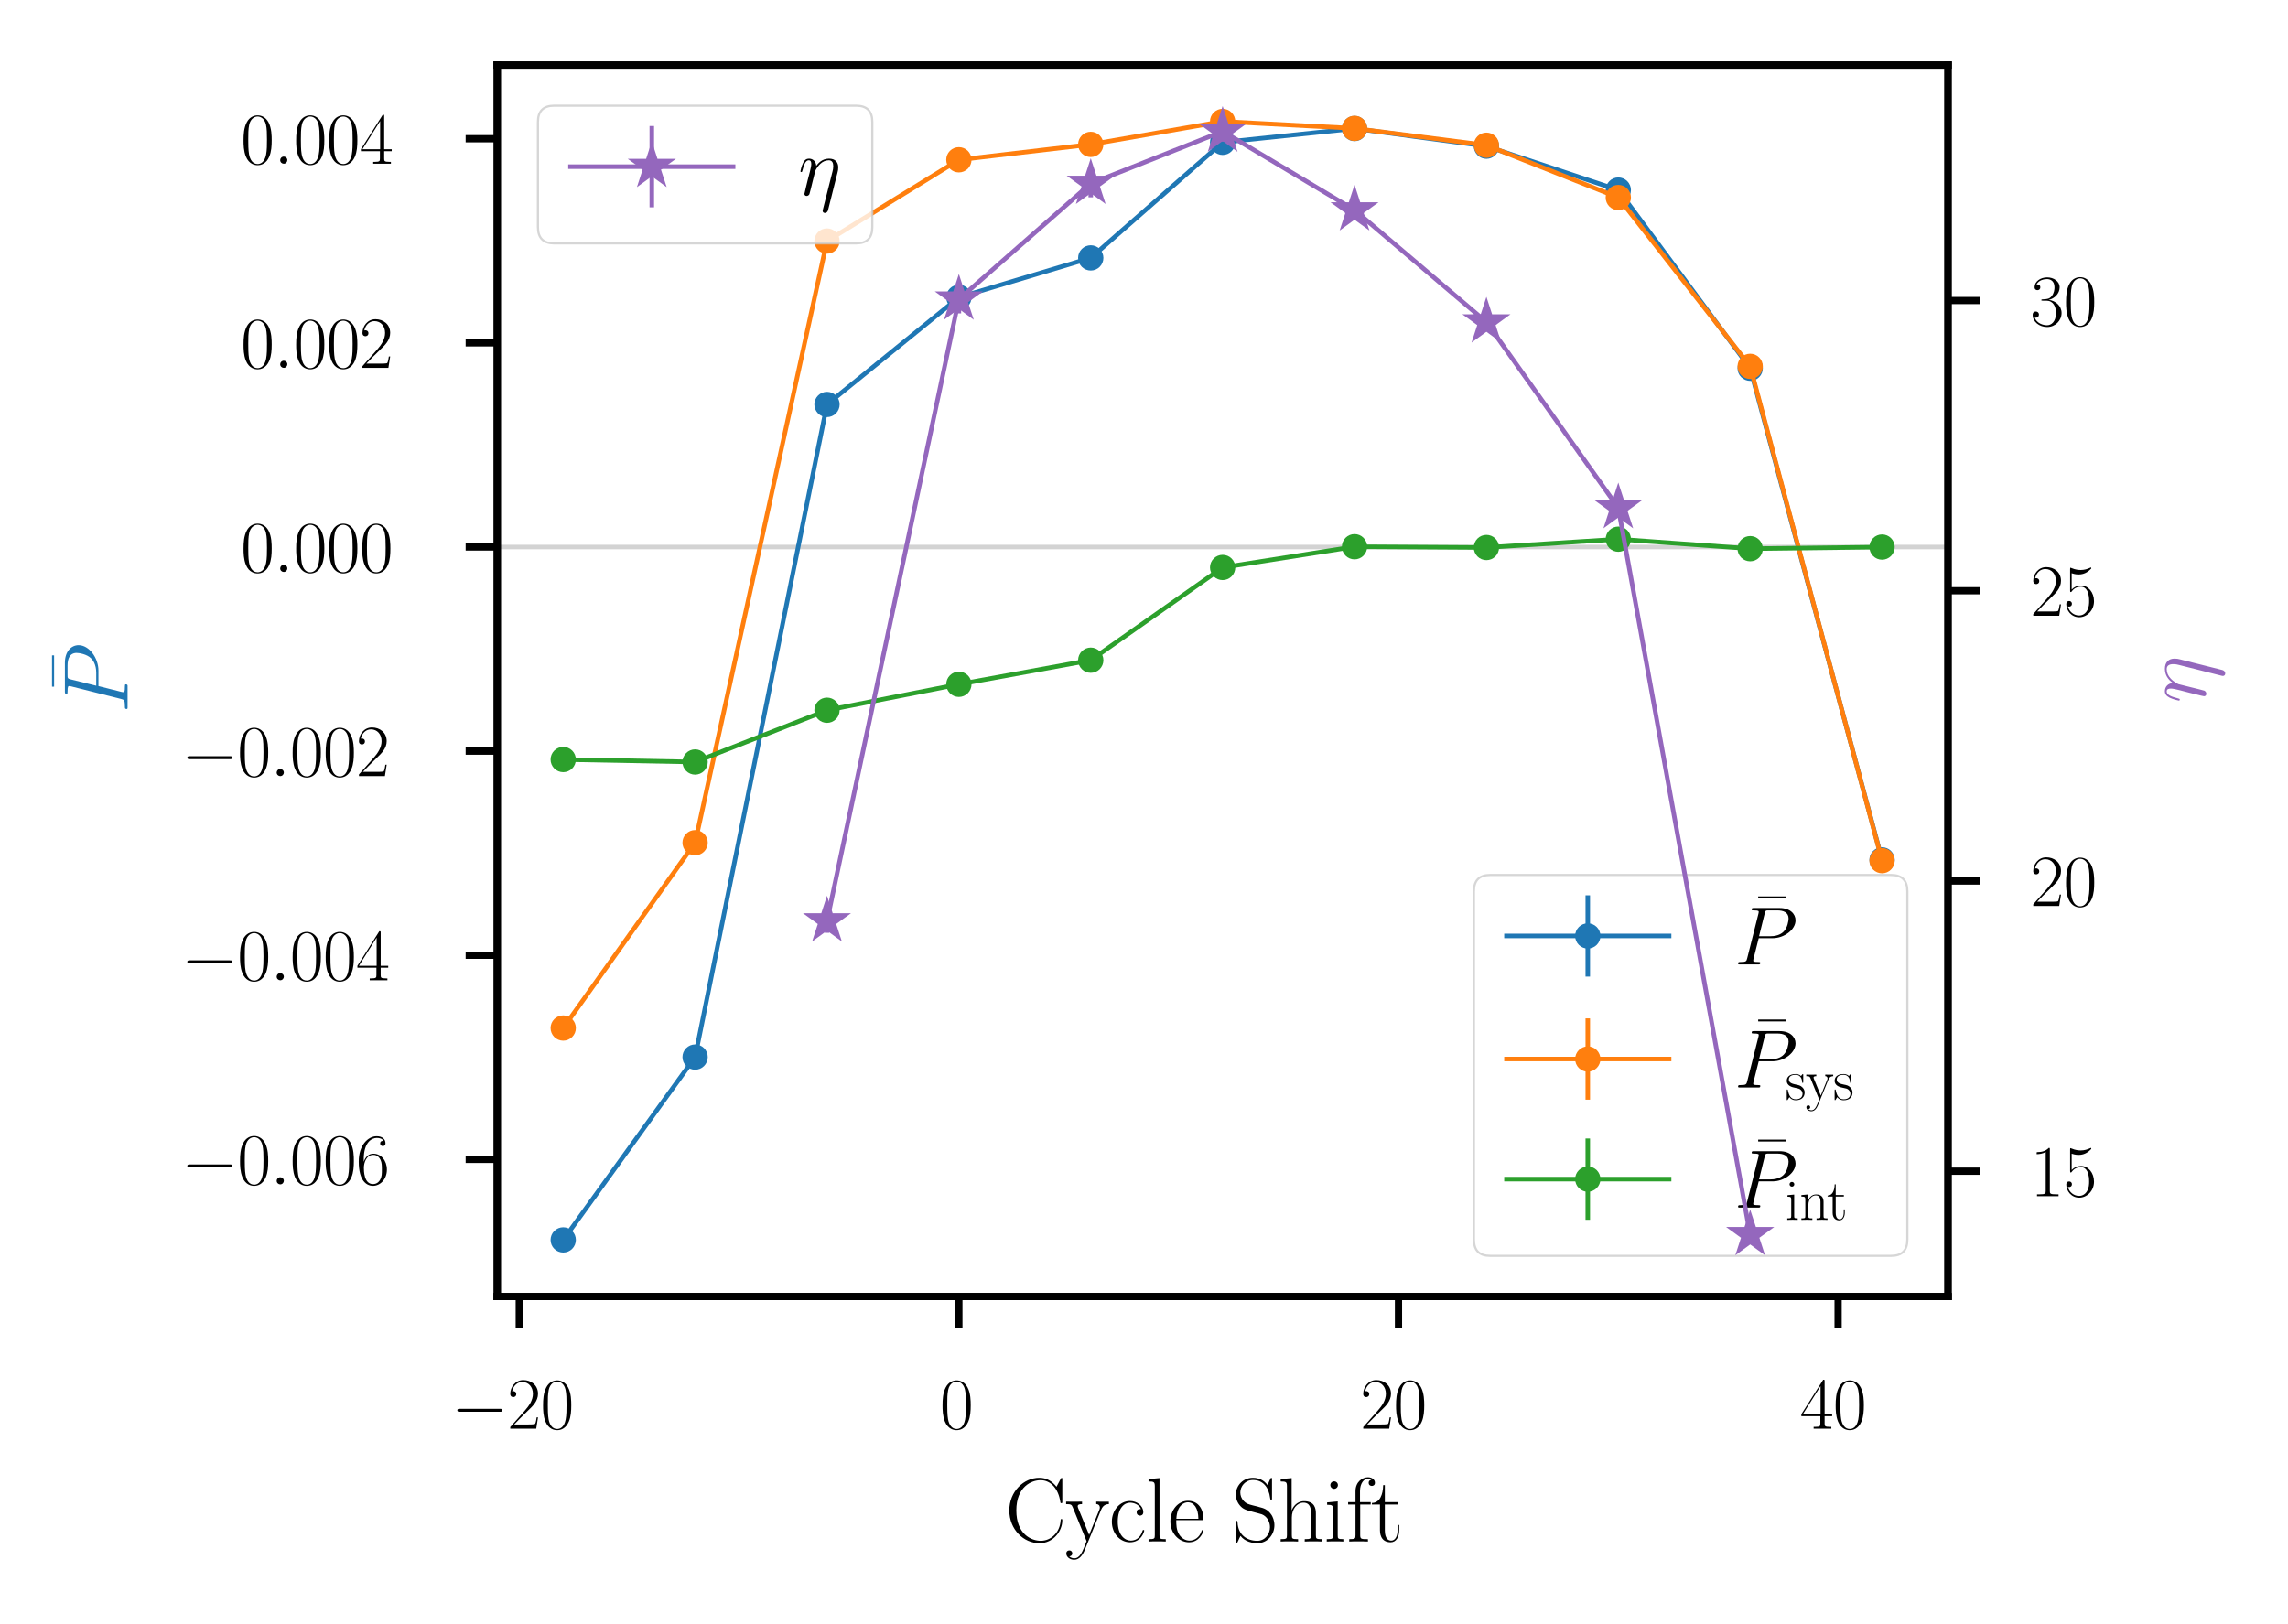 <?xml version="1.0" encoding="utf-8" standalone="no"?>
<!DOCTYPE svg PUBLIC "-//W3C//DTD SVG 1.1//EN"
  "http://www.w3.org/Graphics/SVG/1.1/DTD/svg11.dtd">
<svg xmlns:xlink="http://www.w3.org/1999/xlink" width="253.2pt" height="179.76pt" viewBox="0 0 253.2 179.76" xmlns="http://www.w3.org/2000/svg" version="1.1">
 <defs>
  <style type="text/css">*{stroke-linejoin: round; stroke-linecap: butt}</style>
 </defs>
 <g id="figure_1">
  <g id="patch_1">
   <path d="M 0 179.76 
L 253.2 179.76 
L 253.2 0 
L 0 0 
z
" style="fill: #ffffff"/>
  </g>
  <g id="axes_1">
   <g id="patch_2">
    <path d="M 55.031 143.519 
L 215.575 143.519 
L 215.575 7.2 
L 55.031 7.2 
z
" style="fill: #ffffff"/>
   </g>
   <g id="matplotlib.axis_1">
    <g id="xtick_1">
     <g id="line2d_1">
      <defs>
       <path id="medaa3dc33e" d="M 0 0 
L 0 3.5 
" style="stroke: #000000; stroke-width: 0.8"/>
      </defs>
      <g>
       <use xlink:href="#medaa3dc33e" x="57.464" y="143.519" style="stroke: #000000; stroke-width: 0.8"/>
      </g>
     </g>
     <g id="text_1">
      <!-- $\mathdefault{−20}$ -->
      <g transform="translate(49.936 158.154) scale(0.08 -0.08)">
       <defs>
        <path id="CMSY10-0" d="M 4218 1472 
C 4326 1472 4442 1472 4442 1600 
C 4442 1728 4326 1728 4218 1728 
L 755 1728 
C 646 1728 531 1728 531 1600 
C 531 1472 646 1472 755 1472 
L 4218 1472 
z
" transform="scale(0.016)"/>
        <path id="CMR17-32" d="M 2669 989 
L 2554 989 
C 2490 536 2438 459 2413 420 
C 2381 369 1920 369 1830 369 
L 602 369 
C 832 619 1280 1072 1824 1597 
C 2214 1967 2669 2402 2669 3035 
C 2669 3790 2067 4224 1395 4224 
C 691 4224 262 3604 262 3030 
C 262 2780 448 2748 525 2748 
C 589 2748 781 2787 781 3010 
C 781 3207 614 3264 525 3264 
C 486 3264 448 3258 422 3245 
C 544 3790 915 4058 1306 4058 
C 1862 4058 2227 3617 2227 3035 
C 2227 2479 1901 2000 1536 1584 
L 262 146 
L 262 0 
L 2515 0 
L 2669 989 
z
" transform="scale(0.016)"/>
        <path id="CMR17-30" d="M 2688 2025 
C 2688 2416 2682 3080 2413 3591 
C 2176 4039 1798 4198 1466 4198 
C 1158 4198 768 4058 525 3597 
C 269 3118 243 2524 243 2025 
C 243 1661 250 1106 448 619 
C 723 -39 1216 -128 1466 -128 
C 1760 -128 2208 -7 2470 600 
C 2662 1042 2688 1559 2688 2025 
z
M 1466 -26 
C 1056 -26 813 325 723 812 
C 653 1188 653 1738 653 2096 
C 653 2588 653 2997 736 3387 
C 858 3929 1216 4096 1466 4096 
C 1728 4096 2067 3923 2189 3400 
C 2272 3036 2278 2607 2278 2096 
C 2278 1680 2278 1169 2202 792 
C 2067 95 1690 -26 1466 -26 
z
" transform="scale(0.016)"/>
       </defs>
       <use xlink:href="#CMSY10-0" transform="scale(0.996)"/>
       <use xlink:href="#CMR17-32" transform="translate(77.487 0) scale(0.996)"/>
       <use xlink:href="#CMR17-30" transform="translate(123.178 0) scale(0.996)"/>
      </g>
     </g>
    </g>
    <g id="xtick_2">
     <g id="line2d_2">
      <g>
       <use xlink:href="#medaa3dc33e" x="106.113" y="143.519" style="stroke: #000000; stroke-width: 0.8"/>
      </g>
     </g>
     <g id="text_2">
      <!-- $\mathdefault{0}$ -->
      <g transform="translate(103.996 158.154) scale(0.08 -0.08)">
       <use xlink:href="#CMR17-30" transform="scale(0.996)"/>
      </g>
     </g>
    </g>
    <g id="xtick_3">
     <g id="line2d_3">
      <g>
       <use xlink:href="#medaa3dc33e" x="154.763" y="143.519" style="stroke: #000000; stroke-width: 0.8"/>
      </g>
     </g>
     <g id="text_3">
      <!-- $\mathdefault{20}$ -->
      <g transform="translate(150.529 158.154) scale(0.08 -0.08)">
       <use xlink:href="#CMR17-32" transform="scale(0.996)"/>
       <use xlink:href="#CMR17-30" transform="translate(45.69 0) scale(0.996)"/>
      </g>
     </g>
    </g>
    <g id="xtick_4">
     <g id="line2d_4">
      <g>
       <use xlink:href="#medaa3dc33e" x="203.413" y="143.519" style="stroke: #000000; stroke-width: 0.8"/>
      </g>
     </g>
     <g id="text_4">
      <!-- $\mathdefault{40}$ -->
      <g transform="translate(199.179 158.154) scale(0.08 -0.08)">
       <defs>
        <path id="CMR17-34" d="M 2150 4122 
C 2150 4256 2144 4256 2029 4256 
L 128 1254 
L 128 1088 
L 1779 1088 
L 1779 457 
C 1779 224 1766 160 1318 160 
L 1197 160 
L 1197 0 
C 1402 0 1747 0 1965 0 
C 2182 0 2528 0 2733 0 
L 2733 160 
L 2611 160 
C 2163 160 2150 224 2150 457 
L 2150 1088 
L 2803 1088 
L 2803 1254 
L 2150 1254 
L 2150 4122 
z
M 1798 3703 
L 1798 1254 
L 256 1254 
L 1798 3703 
z
" transform="scale(0.016)"/>
       </defs>
       <use xlink:href="#CMR17-34" transform="scale(0.996)"/>
       <use xlink:href="#CMR17-30" transform="translate(45.69 0) scale(0.996)"/>
      </g>
     </g>
    </g>
    <g id="text_5">
     <!-- Cycle Shift -->
     <g transform="translate(111.227 170.622) scale(0.1 -0.1)">
      <defs>
       <path id="CMR17-43" d="M 3974 4289 
C 3974 4403 3968 4410 3930 4410 
C 3904 4410 3898 4403 3853 4327 
L 3571 3792 
C 3258 4187 2874 4416 2381 4416 
C 1286 4416 294 3456 294 2148 
C 294 826 1286 -128 2387 -128 
C 3366 -128 3974 730 3974 1461 
C 3974 1524 3974 1550 3917 1550 
C 3866 1550 3866 1531 3859 1474 
C 3808 585 3168 38 2477 38 
C 1824 38 781 495 781 2147 
C 781 3805 1843 4250 2464 4250 
C 3187 4250 3712 3628 3834 2745 
C 3846 2668 3846 2655 3904 2655 
C 3974 2655 3974 2668 3974 2783 
L 3974 4289 
z
" transform="scale(0.016)"/>
       <path id="CMR17-79" d="M 2496 2197 
C 2656 2586 2944 2586 3034 2586 
L 3034 2752 
C 2912 2752 2752 2752 2630 2752 
C 2496 2752 2285 2752 2157 2758 
L 2157 2592 
C 2400 2573 2406 2394 2406 2343 
C 2406 2280 2394 2248 2362 2171 
L 1664 449 
L 902 2306 
C 870 2382 870 2426 870 2433 
C 870 2573 1018 2586 1171 2586 
L 1171 2758 
C 1018 2752 742 2752 582 2752 
C 410 2752 205 2752 64 2758 
L 64 2586 
C 410 2586 448 2554 531 2350 
L 1485 15 
C 1197 -738 1030 -1178 627 -1178 
C 557 -1178 397 -1159 282 -1044 
C 429 -1031 493 -942 493 -833 
C 493 -725 416 -629 288 -629 
C 147 -629 77 -725 77 -840 
C 77 -1095 339 -1280 627 -1280 
C 998 -1280 1229 -922 1357 -604 
L 2496 2197 
z
" transform="scale(0.016)"/>
       <path id="CMR17-63" d="M 2234 2240 
C 2112 2240 1933 2240 1933 2017 
C 1933 1838 2080 1787 2163 1787 
C 2208 1787 2394 1807 2394 2024 
C 2394 2467 1958 2803 1466 2803 
C 787 2803 211 2178 211 1363 
C 211 516 813 -64 1466 -64 
C 2259 -64 2458 677 2458 748 
C 2458 774 2451 793 2406 793 
C 2362 793 2355 787 2330 703 
C 2163 180 1798 51 1523 51 
C 1114 51 621 427 621 1369 
C 621 2338 1094 2688 1472 2688 
C 1722 2688 2093 2573 2234 2240 
z
" transform="scale(0.016)"/>
       <path id="CMR17-6c" d="M 979 4396 
L 218 4326 
L 218 4160 
C 595 4160 653 4122 653 3817 
L 653 426 
C 653 184 627 153 218 153 
L 218 -13 
C 371 0 653 0 813 0 
C 979 0 1261 0 1414 -13 
L 1414 153 
C 1005 153 979 178 979 426 
L 979 4396 
z
" transform="scale(0.016)"/>
       <path id="CMR17-65" d="M 2438 1472 
C 2464 1498 2464 1511 2464 1576 
C 2464 2238 2118 2816 1389 2816 
C 710 2816 173 2169 173 1383 
C 173 551 781 -64 1459 -64 
C 2176 -64 2458 607 2458 740 
C 2458 784 2419 784 2406 784 
C 2362 784 2355 771 2330 696 
C 2189 265 1837 51 1504 51 
C 1229 51 954 203 781 480 
C 582 803 582 1176 582 1472 
L 2438 1472 
z
M 589 1568 
C 634 2505 1126 2714 1382 2714 
C 1818 2714 2112 2297 2118 1568 
L 589 1568 
z
" transform="scale(0.016)"/>
       <path id="CMR17-53" d="M 2803 4290 
C 2803 4404 2797 4411 2758 4411 
C 2720 4411 2707 4385 2682 4328 
L 2490 3907 
C 2246 4257 1875 4416 1472 4416 
C 819 4416 294 3901 294 3253 
C 294 3056 339 2776 557 2510 
C 794 2218 1018 2167 1530 2033 
C 1722 1982 2042 1899 2106 1874 
C 2470 1722 2662 1341 2662 985 
C 2662 527 2336 38 1779 38 
C 1094 38 454 419 410 1311 
C 403 1413 397 1419 352 1419 
C 301 1419 294 1413 294 1285 
L 294 -1 
C 294 -115 301 -122 339 -122 
C 384 -122 397 -90 486 108 
C 493 127 493 140 614 381 
C 934 -39 1472 -128 1779 -128 
C 2477 -128 2970 451 2970 1124 
C 2970 1454 2848 1708 2778 1823 
C 2509 2230 2221 2306 1914 2382 
C 1869 2402 1856 2402 1498 2490 
C 1152 2579 1005 2624 845 2796 
C 666 2992 602 3196 602 3399 
C 602 3812 934 4263 1478 4263 
C 2157 4263 2579 3786 2675 2993 
C 2694 2878 2701 2872 2746 2872 
C 2803 2872 2803 2891 2803 2999 
L 2803 4290 
z
" transform="scale(0.016)"/>
       <path id="CMR17-68" d="M 2656 1933 
C 2656 2259 2592 2790 1837 2790 
C 1312 2790 1056 2368 979 2157 
L 973 2157 
L 973 4396 
L 211 4326 
L 211 4160 
C 589 4160 646 4122 646 3817 
L 646 426 
C 646 184 621 153 211 153 
L 211 -13 
C 365 0 646 0 813 0 
C 979 0 1267 0 1421 -13 
L 1421 153 
C 1011 153 986 178 986 428 
L 986 1658 
C 986 2247 1344 2688 1792 2688 
C 2266 2688 2317 2266 2317 1958 
L 2317 428 
C 2317 184 2291 153 1882 153 
L 1882 -13 
C 2035 0 2317 0 2483 0 
C 2650 0 2938 0 3091 -13 
L 3091 153 
C 2682 153 2656 178 2656 428 
L 2656 1933 
z
" transform="scale(0.016)"/>
       <path id="CMR17-69" d="M 992 3909 
C 992 4049 877 4170 730 4170 
C 589 4170 467 4056 467 3909 
C 467 3769 582 3648 730 3648 
C 870 3648 992 3763 992 3909 
z
M 243 2706 
L 243 2541 
C 602 2541 653 2502 653 2197 
L 653 427 
C 653 184 627 153 218 153 
L 218 -13 
C 371 0 646 0 806 0 
C 960 0 1222 0 1370 -13 
L 1370 153 
C 992 153 979 191 979 420 
L 979 2776 
L 243 2706 
z
" transform="scale(0.016)"/>
       <path id="CMR17-66" d="M 979 2560 
L 1709 2560 
L 1709 2725 
L 966 2725 
L 966 3494 
C 966 4022 1235 4352 1510 4352 
C 1594 4352 1690 4327 1754 4282 
C 1702 4269 1568 4225 1568 4067 
C 1568 3901 1696 3850 1786 3850 
C 1875 3850 2003 3901 2003 4067 
C 2003 4308 1773 4454 1517 4454 
C 1152 4454 653 4156 653 3481 
L 653 2725 
L 141 2725 
L 141 2560 
L 653 2560 
L 653 427 
C 653 184 627 153 218 153 
L 218 -13 
C 371 0 666 0 832 0 
C 1018 0 1344 0 1517 -13 
L 1517 153 
C 1056 153 979 153 979 439 
L 979 2560 
z
" transform="scale(0.016)"/>
       <path id="CMR17-74" d="M 966 2560 
L 1862 2560 
L 1862 2725 
L 966 2725 
L 966 3904 
L 851 3904 
C 838 3245 614 2668 70 2668 
L 70 2560 
L 627 2560 
L 627 771 
C 627 650 627 -64 1370 -64 
C 1747 -64 1965 306 1965 777 
L 1965 1140 
L 1850 1140 
L 1850 783 
C 1850 344 1677 51 1408 51 
C 1222 51 966 178 966 758 
L 966 2560 
z
" transform="scale(0.016)"/>
      </defs>
      <use xlink:href="#CMR17-43" transform="scale(0.996)"/>
      <use xlink:href="#CMR17-79" transform="translate(66.51 0) scale(0.996)"/>
      <use xlink:href="#CMR17-63" transform="translate(114.803 0) scale(0.996)"/>
      <use xlink:href="#CMR17-6c" transform="translate(155.288 0) scale(0.996)"/>
      <use xlink:href="#CMR17-65" transform="translate(180.16 0) scale(0.996)"/>
      <use xlink:href="#CMR17-53" transform="translate(250.721 0) scale(0.996)"/>
      <use xlink:href="#CMR17-68" transform="translate(301.617 0) scale(0.996)"/>
      <use xlink:href="#CMR17-69" transform="translate(352.512 0) scale(0.996)"/>
      <use xlink:href="#CMR17-66" transform="translate(377.383 0) scale(0.996)"/>
      <use xlink:href="#CMR17-74" transform="translate(404.856 0) scale(0.996)"/>
     </g>
    </g>
   </g>
   <g id="matplotlib.axis_2">
    <g id="ytick_1">
     <g id="line2d_5">
      <defs>
       <path id="m979ba14cb7" d="M 0 0 
L -3.5 0 
" style="stroke: #000000; stroke-width: 0.8"/>
      </defs>
      <g>
       <use xlink:href="#m979ba14cb7" x="55.031" y="128.339" style="stroke: #000000; stroke-width: 0.8"/>
      </g>
     </g>
     <g id="text_6">
      <!-- $\mathdefault{−0.006}$ -->
      <g transform="translate(20.056 131.106) scale(0.08 -0.08)">
       <defs>
        <path id="CMMI12-3a" d="M 1178 307 
C 1178 492 1024 619 870 619 
C 685 619 557 466 557 313 
C 557 128 710 0 864 0 
C 1050 0 1178 153 1178 307 
z
" transform="scale(0.016)"/>
        <path id="CMR17-36" d="M 678 2176 
C 678 3690 1395 4032 1811 4032 
C 1946 4032 2272 4009 2400 3776 
C 2298 3776 2106 3776 2106 3553 
C 2106 3381 2246 3323 2336 3323 
C 2394 3323 2566 3348 2566 3560 
C 2566 3954 2246 4179 1805 4179 
C 1043 4179 243 3390 243 1984 
C 243 253 966 -128 1478 -128 
C 2099 -128 2688 427 2688 1283 
C 2688 2081 2170 2662 1517 2662 
C 1126 2662 838 2407 678 1960 
L 678 2176 
z
M 1478 25 
C 691 25 691 1200 691 1436 
C 691 1896 909 2560 1504 2560 
C 1613 2560 1926 2560 2138 2120 
C 2253 1870 2253 1609 2253 1289 
C 2253 944 2253 690 2118 434 
C 1978 171 1773 25 1478 25 
z
" transform="scale(0.016)"/>
       </defs>
       <use xlink:href="#CMSY10-0" transform="scale(0.996)"/>
       <use xlink:href="#CMR17-30" transform="translate(77.487 0) scale(0.996)"/>
       <use xlink:href="#CMMI12-3a" transform="translate(123.178 0) scale(0.996)"/>
       <use xlink:href="#CMR17-30" transform="translate(150.275 0) scale(0.996)"/>
       <use xlink:href="#CMR17-30" transform="translate(195.966 0) scale(0.996)"/>
       <use xlink:href="#CMR17-36" transform="translate(241.656 0) scale(0.996)"/>
      </g>
     </g>
    </g>
    <g id="ytick_2">
     <g id="line2d_6">
      <g>
       <use xlink:href="#m979ba14cb7" x="55.031" y="105.742" style="stroke: #000000; stroke-width: 0.8"/>
      </g>
     </g>
     <g id="text_7">
      <!-- $\mathdefault{−0.004}$ -->
      <g transform="translate(20.056 108.51) scale(0.08 -0.08)">
       <use xlink:href="#CMSY10-0" transform="scale(0.996)"/>
       <use xlink:href="#CMR17-30" transform="translate(77.487 0) scale(0.996)"/>
       <use xlink:href="#CMMI12-3a" transform="translate(123.178 0) scale(0.996)"/>
       <use xlink:href="#CMR17-30" transform="translate(150.275 0) scale(0.996)"/>
       <use xlink:href="#CMR17-30" transform="translate(195.966 0) scale(0.996)"/>
       <use xlink:href="#CMR17-34" transform="translate(241.656 0) scale(0.996)"/>
      </g>
     </g>
    </g>
    <g id="ytick_3">
     <g id="line2d_7">
      <g>
       <use xlink:href="#m979ba14cb7" x="55.031" y="83.146" style="stroke: #000000; stroke-width: 0.8"/>
      </g>
     </g>
     <g id="text_8">
      <!-- $\mathdefault{−0.002}$ -->
      <g transform="translate(20.056 85.913) scale(0.08 -0.08)">
       <use xlink:href="#CMSY10-0" transform="scale(0.996)"/>
       <use xlink:href="#CMR17-30" transform="translate(77.487 0) scale(0.996)"/>
       <use xlink:href="#CMMI12-3a" transform="translate(123.178 0) scale(0.996)"/>
       <use xlink:href="#CMR17-30" transform="translate(150.275 0) scale(0.996)"/>
       <use xlink:href="#CMR17-30" transform="translate(195.966 0) scale(0.996)"/>
       <use xlink:href="#CMR17-32" transform="translate(241.656 0) scale(0.996)"/>
      </g>
     </g>
    </g>
    <g id="ytick_4">
     <g id="line2d_8">
      <g>
       <use xlink:href="#m979ba14cb7" x="55.031" y="60.549" style="stroke: #000000; stroke-width: 0.8"/>
      </g>
     </g>
     <g id="text_9">
      <!-- $\mathdefault{0.000}$ -->
      <g transform="translate(26.642 63.316) scale(0.08 -0.08)">
       <use xlink:href="#CMR17-30" transform="scale(0.996)"/>
       <use xlink:href="#CMMI12-3a" transform="translate(45.69 0) scale(0.996)"/>
       <use xlink:href="#CMR17-30" transform="translate(72.788 0) scale(0.996)"/>
       <use xlink:href="#CMR17-30" transform="translate(118.478 0) scale(0.996)"/>
       <use xlink:href="#CMR17-30" transform="translate(164.169 0) scale(0.996)"/>
      </g>
     </g>
    </g>
    <g id="ytick_5">
     <g id="line2d_9">
      <g>
       <use xlink:href="#m979ba14cb7" x="55.031" y="37.952" style="stroke: #000000; stroke-width: 0.8"/>
      </g>
     </g>
     <g id="text_10">
      <!-- $\mathdefault{0.002}$ -->
      <g transform="translate(26.642 40.72) scale(0.08 -0.08)">
       <use xlink:href="#CMR17-30" transform="scale(0.996)"/>
       <use xlink:href="#CMMI12-3a" transform="translate(45.69 0) scale(0.996)"/>
       <use xlink:href="#CMR17-30" transform="translate(72.788 0) scale(0.996)"/>
       <use xlink:href="#CMR17-30" transform="translate(118.478 0) scale(0.996)"/>
       <use xlink:href="#CMR17-32" transform="translate(164.169 0) scale(0.996)"/>
      </g>
     </g>
    </g>
    <g id="ytick_6">
     <g id="line2d_10">
      <g>
       <use xlink:href="#m979ba14cb7" x="55.031" y="15.356" style="stroke: #000000; stroke-width: 0.8"/>
      </g>
     </g>
     <g id="text_11">
      <!-- $\mathdefault{0.004}$ -->
      <g transform="translate(26.642 18.123) scale(0.08 -0.08)">
       <use xlink:href="#CMR17-30" transform="scale(0.996)"/>
       <use xlink:href="#CMMI12-3a" transform="translate(45.69 0) scale(0.996)"/>
       <use xlink:href="#CMR17-30" transform="translate(72.788 0) scale(0.996)"/>
       <use xlink:href="#CMR17-30" transform="translate(118.478 0) scale(0.996)"/>
       <use xlink:href="#CMR17-34" transform="translate(164.169 0) scale(0.996)"/>
      </g>
     </g>
    </g>
    <g id="text_12">
     <!-- $\bar{P}$ -->
     <g style="fill: #1f77b4" transform="translate(14.118 78.965) rotate(-90) scale(0.1 -0.1)">
      <defs>
       <path id="CMR17-16" d="M 2554 3520 
L 2554 3666 
L 378 3666 
L 378 3520 
L 2554 3520 
z
" transform="scale(0.016)"/>
       <path id="CMMI12-50" d="M 1894 2023 
L 2970 2023 
C 3853 2023 4736 2673 4736 3401 
C 4736 3898 4314 4352 3507 4352 
L 1530 4352 
C 1408 4352 1350 4352 1350 4231 
C 1350 4167 1408 4167 1504 4167 
C 1894 4167 1894 4116 1894 4046 
C 1894 4034 1894 3995 1869 3899 
L 1005 472 
C 947 249 934 185 486 185 
C 365 185 301 185 301 70 
C 301 0 358 0 397 0 
C 518 0 646 0 768 0 
L 1517 0 
C 1638 0 1773 0 1894 0 
C 1946 0 2016 0 2016 121 
C 2016 185 1958 185 1862 185 
C 1478 185 1472 230 1472 293 
C 1472 325 1478 369 1485 401 
L 1894 2023 
z
M 2355 3930 
C 2413 4167 2438 4167 2688 4167 
L 3322 4167 
C 3802 4167 4198 4013 4198 3535 
C 4198 3369 4115 2827 3821 2534 
C 3712 2419 3405 2176 2822 2176 
L 1920 2176 
L 2355 3930 
z
" transform="scale(0.016)"/>
      </defs>
      <use xlink:href="#CMR17-16" transform="translate(23.497 25.19) scale(0.996)"/>
      <use xlink:href="#CMMI12-50" transform="scale(0.996)"/>
     </g>
    </g>
   </g>
   <g id="line2d_11">
    <path d="M 55.031 60.549 
L 215.575 60.549 
" clip-path="url(#p0ad02f1925)" style="fill: none; stroke: #d3d3d3; stroke-width: 0.5; stroke-linecap: square"/>
   </g>
   <g id="LineCollection_1">
    <path d="M 62.329 137.323 
L 62.329 137.185 
" clip-path="url(#p0ad02f1925)" style="fill: none; stroke: #1f77b4; stroke-width: 0.5"/>
    <path d="M 76.924 117.084 
L 76.924 116.943 
" clip-path="url(#p0ad02f1925)" style="fill: none; stroke: #1f77b4; stroke-width: 0.5"/>
    <path d="M 91.519 44.84 
L 91.519 44.701 
" clip-path="url(#p0ad02f1925)" style="fill: none; stroke: #1f77b4; stroke-width: 0.5"/>
    <path d="M 106.113 32.986 
L 106.113 32.848 
" clip-path="url(#p0ad02f1925)" style="fill: none; stroke: #1f77b4; stroke-width: 0.5"/>
    <path d="M 120.708 28.618 
L 120.708 28.481 
" clip-path="url(#p0ad02f1925)" style="fill: none; stroke: #1f77b4; stroke-width: 0.5"/>
    <path d="M 135.303 15.823 
L 135.303 15.689 
" clip-path="url(#p0ad02f1925)" style="fill: none; stroke: #1f77b4; stroke-width: 0.5"/>
    <path d="M 149.898 14.295 
L 149.898 14.163 
" clip-path="url(#p0ad02f1925)" style="fill: none; stroke: #1f77b4; stroke-width: 0.5"/>
    <path d="M 164.493 16.247 
L 164.493 16.115 
" clip-path="url(#p0ad02f1925)" style="fill: none; stroke: #1f77b4; stroke-width: 0.5"/>
    <path d="M 179.088 21.107 
L 179.088 20.976 
" clip-path="url(#p0ad02f1925)" style="fill: none; stroke: #1f77b4; stroke-width: 0.5"/>
    <path d="M 193.683 40.827 
L 193.683 40.695 
" clip-path="url(#p0ad02f1925)" style="fill: none; stroke: #1f77b4; stroke-width: 0.5"/>
    <path d="M 208.278 95.252 
L 208.278 95.12 
" clip-path="url(#p0ad02f1925)" style="fill: none; stroke: #1f77b4; stroke-width: 0.5"/>
   </g>
   <g id="LineCollection_2">
    <path d="M 62.329 113.849 
L 62.329 113.751 
" clip-path="url(#p0ad02f1925)" style="fill: none; stroke: #ff7f0e; stroke-width: 0.5"/>
    <path d="M 76.924 93.336 
L 76.924 93.228 
" clip-path="url(#p0ad02f1925)" style="fill: none; stroke: #ff7f0e; stroke-width: 0.5"/>
    <path d="M 91.519 26.731 
L 91.519 26.634 
" clip-path="url(#p0ad02f1925)" style="fill: none; stroke: #ff7f0e; stroke-width: 0.5"/>
    <path d="M 106.113 17.736 
L 106.113 17.643 
" clip-path="url(#p0ad02f1925)" style="fill: none; stroke: #ff7f0e; stroke-width: 0.5"/>
    <path d="M 120.708 16.034 
L 120.708 15.938 
" clip-path="url(#p0ad02f1925)" style="fill: none; stroke: #ff7f0e; stroke-width: 0.5"/>
    <path d="M 135.303 13.493 
L 135.303 13.396 
" clip-path="url(#p0ad02f1925)" style="fill: none; stroke: #ff7f0e; stroke-width: 0.5"/>
    <path d="M 149.898 14.26 
L 149.898 14.164 
" clip-path="url(#p0ad02f1925)" style="fill: none; stroke: #ff7f0e; stroke-width: 0.5"/>
    <path d="M 164.493 16.126 
L 164.493 16.03 
" clip-path="url(#p0ad02f1925)" style="fill: none; stroke: #ff7f0e; stroke-width: 0.5"/>
    <path d="M 179.088 21.914 
L 179.088 21.817 
" clip-path="url(#p0ad02f1925)" style="fill: none; stroke: #ff7f0e; stroke-width: 0.5"/>
    <path d="M 193.683 40.601 
L 193.683 40.504 
" clip-path="url(#p0ad02f1925)" style="fill: none; stroke: #ff7f0e; stroke-width: 0.5"/>
    <path d="M 208.278 95.313 
L 208.278 95.226 
" clip-path="url(#p0ad02f1925)" style="fill: none; stroke: #ff7f0e; stroke-width: 0.5"/>
   </g>
   <g id="LineCollection_3">
    <path d="M 62.329 84.176 
L 62.329 83.982 
" clip-path="url(#p0ad02f1925)" style="fill: none; stroke: #2ca02c; stroke-width: 0.5"/>
    <path d="M 76.924 84.449 
L 76.924 84.255 
" clip-path="url(#p0ad02f1925)" style="fill: none; stroke: #2ca02c; stroke-width: 0.5"/>
    <path d="M 91.519 78.715 
L 91.519 78.528 
" clip-path="url(#p0ad02f1925)" style="fill: none; stroke: #2ca02c; stroke-width: 0.5"/>
    <path d="M 106.113 75.843 
L 106.113 75.655 
" clip-path="url(#p0ad02f1925)" style="fill: none; stroke: #2ca02c; stroke-width: 0.5"/>
    <path d="M 120.708 73.177 
L 120.708 72.983 
" clip-path="url(#p0ad02f1925)" style="fill: none; stroke: #2ca02c; stroke-width: 0.5"/>
    <path d="M 135.303 62.91 
L 135.303 62.722 
" clip-path="url(#p0ad02f1925)" style="fill: none; stroke: #2ca02c; stroke-width: 0.5"/>
    <path d="M 149.898 60.612 
L 149.898 60.427 
" clip-path="url(#p0ad02f1925)" style="fill: none; stroke: #2ca02c; stroke-width: 0.5"/>
    <path d="M 164.493 60.7 
L 164.493 60.516 
" clip-path="url(#p0ad02f1925)" style="fill: none; stroke: #2ca02c; stroke-width: 0.5"/>
    <path d="M 179.088 59.777 
L 179.088 59.594 
" clip-path="url(#p0ad02f1925)" style="fill: none; stroke: #2ca02c; stroke-width: 0.5"/>
    <path d="M 193.683 60.829 
L 193.683 60.646 
" clip-path="url(#p0ad02f1925)" style="fill: none; stroke: #2ca02c; stroke-width: 0.5"/>
    <path d="M 208.278 60.649 
L 208.278 60.468 
" clip-path="url(#p0ad02f1925)" style="fill: none; stroke: #2ca02c; stroke-width: 0.5"/>
   </g>
   <g id="line2d_12">
    <path d="M 62.329 137.254 
L 76.924 117.014 
L 91.519 44.771 
L 106.113 32.917 
L 120.708 28.549 
L 135.303 15.756 
L 149.898 14.229 
L 164.493 16.181 
L 179.088 21.041 
L 193.683 40.761 
L 208.278 95.186 
" clip-path="url(#p0ad02f1925)" style="fill: none; stroke: #1f77b4; stroke-width: 0.5; stroke-linecap: square"/>
    <defs>
     <path id="m2468af7ab6" d="M 0 1.4 
C 0.371 1.4 0.727 1.252 0.99 0.99 
C 1.252 0.727 1.4 0.371 1.4 0 
C 1.4 -0.371 1.252 -0.727 0.99 -0.99 
C 0.727 -1.252 0.371 -1.4 0 -1.4 
C -0.371 -1.4 -0.727 -1.252 -0.99 -0.99 
C -1.252 -0.727 -1.4 -0.371 -1.4 0 
C -1.4 0.371 -1.252 0.727 -0.99 0.99 
C -0.727 1.252 -0.371 1.4 0 1.4 
z
"/>
    </defs>
    <g clip-path="url(#p0ad02f1925)">
     <use xlink:href="#m2468af7ab6" x="62.329" y="137.254" style="fill: #1f77b4"/>
     <use xlink:href="#m2468af7ab6" x="76.924" y="117.014" style="fill: #1f77b4"/>
     <use xlink:href="#m2468af7ab6" x="91.519" y="44.771" style="fill: #1f77b4"/>
     <use xlink:href="#m2468af7ab6" x="106.113" y="32.917" style="fill: #1f77b4"/>
     <use xlink:href="#m2468af7ab6" x="120.708" y="28.549" style="fill: #1f77b4"/>
     <use xlink:href="#m2468af7ab6" x="135.303" y="15.756" style="fill: #1f77b4"/>
     <use xlink:href="#m2468af7ab6" x="149.898" y="14.229" style="fill: #1f77b4"/>
     <use xlink:href="#m2468af7ab6" x="164.493" y="16.181" style="fill: #1f77b4"/>
     <use xlink:href="#m2468af7ab6" x="179.088" y="21.041" style="fill: #1f77b4"/>
     <use xlink:href="#m2468af7ab6" x="193.683" y="40.761" style="fill: #1f77b4"/>
     <use xlink:href="#m2468af7ab6" x="208.278" y="95.186" style="fill: #1f77b4"/>
    </g>
   </g>
   <g id="line2d_13">
    <path d="M 62.329 113.8 
L 76.924 93.282 
L 91.519 26.682 
L 106.113 17.689 
L 120.708 15.986 
L 135.303 13.444 
L 149.898 14.212 
L 164.493 16.078 
L 179.088 21.865 
L 193.683 40.553 
L 208.278 95.27 
" clip-path="url(#p0ad02f1925)" style="fill: none; stroke: #ff7f0e; stroke-width: 0.5; stroke-linecap: square"/>
    <defs>
     <path id="mc5cbc2ee33" d="M 0 1.4 
C 0.371 1.4 0.727 1.252 0.99 0.99 
C 1.252 0.727 1.4 0.371 1.4 0 
C 1.4 -0.371 1.252 -0.727 0.99 -0.99 
C 0.727 -1.252 0.371 -1.4 0 -1.4 
C -0.371 -1.4 -0.727 -1.252 -0.99 -0.99 
C -1.252 -0.727 -1.4 -0.371 -1.4 0 
C -1.4 0.371 -1.252 0.727 -0.99 0.99 
C -0.727 1.252 -0.371 1.4 0 1.4 
z
"/>
    </defs>
    <g clip-path="url(#p0ad02f1925)">
     <use xlink:href="#mc5cbc2ee33" x="62.329" y="113.8" style="fill: #ff7f0e"/>
     <use xlink:href="#mc5cbc2ee33" x="76.924" y="93.282" style="fill: #ff7f0e"/>
     <use xlink:href="#mc5cbc2ee33" x="91.519" y="26.682" style="fill: #ff7f0e"/>
     <use xlink:href="#mc5cbc2ee33" x="106.113" y="17.689" style="fill: #ff7f0e"/>
     <use xlink:href="#mc5cbc2ee33" x="120.708" y="15.986" style="fill: #ff7f0e"/>
     <use xlink:href="#mc5cbc2ee33" x="135.303" y="13.444" style="fill: #ff7f0e"/>
     <use xlink:href="#mc5cbc2ee33" x="149.898" y="14.212" style="fill: #ff7f0e"/>
     <use xlink:href="#mc5cbc2ee33" x="164.493" y="16.078" style="fill: #ff7f0e"/>
     <use xlink:href="#mc5cbc2ee33" x="179.088" y="21.865" style="fill: #ff7f0e"/>
     <use xlink:href="#mc5cbc2ee33" x="193.683" y="40.553" style="fill: #ff7f0e"/>
     <use xlink:href="#mc5cbc2ee33" x="208.278" y="95.27" style="fill: #ff7f0e"/>
    </g>
   </g>
   <g id="line2d_14">
    <path d="M 62.329 84.079 
L 76.924 84.352 
L 91.519 78.621 
L 106.113 75.749 
L 120.708 73.08 
L 135.303 62.816 
L 149.898 60.52 
L 164.493 60.608 
L 179.088 59.685 
L 193.683 60.737 
L 208.278 60.559 
" clip-path="url(#p0ad02f1925)" style="fill: none; stroke: #2ca02c; stroke-width: 0.5; stroke-linecap: square"/>
    <defs>
     <path id="mf75d27bc80" d="M 0 1.4 
C 0.371 1.4 0.727 1.252 0.99 0.99 
C 1.252 0.727 1.4 0.371 1.4 0 
C 1.4 -0.371 1.252 -0.727 0.99 -0.99 
C 0.727 -1.252 0.371 -1.4 0 -1.4 
C -0.371 -1.4 -0.727 -1.252 -0.99 -0.99 
C -1.252 -0.727 -1.4 -0.371 -1.4 0 
C -1.4 0.371 -1.252 0.727 -0.99 0.99 
C -0.727 1.252 -0.371 1.4 0 1.4 
z
"/>
    </defs>
    <g clip-path="url(#p0ad02f1925)">
     <use xlink:href="#mf75d27bc80" x="62.329" y="84.079" style="fill: #2ca02c"/>
     <use xlink:href="#mf75d27bc80" x="76.924" y="84.352" style="fill: #2ca02c"/>
     <use xlink:href="#mf75d27bc80" x="91.519" y="78.621" style="fill: #2ca02c"/>
     <use xlink:href="#mf75d27bc80" x="106.113" y="75.749" style="fill: #2ca02c"/>
     <use xlink:href="#mf75d27bc80" x="120.708" y="73.08" style="fill: #2ca02c"/>
     <use xlink:href="#mf75d27bc80" x="135.303" y="62.816" style="fill: #2ca02c"/>
     <use xlink:href="#mf75d27bc80" x="149.898" y="60.52" style="fill: #2ca02c"/>
     <use xlink:href="#mf75d27bc80" x="164.493" y="60.608" style="fill: #2ca02c"/>
     <use xlink:href="#mf75d27bc80" x="179.088" y="59.685" style="fill: #2ca02c"/>
     <use xlink:href="#mf75d27bc80" x="193.683" y="60.737" style="fill: #2ca02c"/>
     <use xlink:href="#mf75d27bc80" x="208.278" y="60.559" style="fill: #2ca02c"/>
    </g>
   </g>
   <g id="patch_3">
    <path d="M 55.031 143.519 
L 55.031 7.2 
" style="fill: none; stroke: #000000; stroke-width: 0.8; stroke-linejoin: miter; stroke-linecap: square"/>
   </g>
   <g id="patch_4">
    <path d="M 215.575 143.519 
L 215.575 7.2 
" style="fill: none; stroke: #000000; stroke-width: 0.8; stroke-linejoin: miter; stroke-linecap: square"/>
   </g>
   <g id="patch_5">
    <path d="M 55.031 143.519 
L 215.575 143.519 
" style="fill: none; stroke: #000000; stroke-width: 0.8; stroke-linejoin: miter; stroke-linecap: square"/>
   </g>
   <g id="patch_6">
    <path d="M 55.031 7.2 
L 215.575 7.2 
" style="fill: none; stroke: #000000; stroke-width: 0.8; stroke-linejoin: miter; stroke-linecap: square"/>
   </g>
   <g id="legend_1">
    <g id="patch_7">
     <path d="M 164.911 139.019 
L 209.275 139.019 
Q 211.075 139.019 211.075 137.219 
L 211.075 98.654 
Q 211.075 96.854 209.275 96.854 
L 164.911 96.854 
Q 163.111 96.854 163.111 98.654 
L 163.111 137.219 
Q 163.111 139.019 164.911 139.019 
z
" style="fill: #ffffff; opacity: 0.8; stroke: #cccccc; stroke-width: 0.24; stroke-linejoin: miter"/>
    </g>
    <g id="LineCollection_4">
     <path d="M 175.711 108.104 
L 175.711 99.104 
" style="fill: none; stroke: #1f77b4; stroke-width: 0.5"/>
    </g>
    <g id="line2d_15">
     <path d="M 166.711 103.604 
L 184.711 103.604 
" style="fill: none; stroke: #1f77b4; stroke-width: 0.5; stroke-linecap: square"/>
    </g>
    <g id="line2d_16">
     <g>
      <use xlink:href="#m2468af7ab6" x="175.711" y="103.604" style="fill: #1f77b4"/>
     </g>
    </g>
    <g id="text_13">
     <!-- $\bar{P}$ -->
     <g transform="translate(191.911 106.754) scale(0.09 -0.09)">
      <use xlink:href="#CMR17-16" transform="translate(23.497 25.19) scale(0.996)"/>
      <use xlink:href="#CMMI12-50" transform="scale(0.996)"/>
     </g>
    </g>
    <g id="LineCollection_5">
     <path d="M 175.711 121.731 
L 175.711 112.731 
" style="fill: none; stroke: #ff7f0e; stroke-width: 0.5"/>
    </g>
    <g id="line2d_17">
     <path d="M 166.711 117.231 
L 184.711 117.231 
" style="fill: none; stroke: #ff7f0e; stroke-width: 0.5; stroke-linecap: square"/>
    </g>
    <g id="line2d_18">
     <g>
      <use xlink:href="#mc5cbc2ee33" x="175.711" y="117.231" style="fill: #ff7f0e"/>
     </g>
    </g>
    <g id="text_14">
     <!-- $\bar{P}_{\mathrm{sys}}$ -->
     <g transform="translate(191.911 120.381) scale(0.09 -0.09)">
      <defs>
       <path id="CMR17-73" d="M 1978 2697 
C 1978 2813 1971 2819 1933 2819 
C 1907 2819 1901 2813 1824 2717 
C 1805 2691 1747 2626 1728 2601 
C 1523 2819 1235 2819 1126 2819 
C 416 2819 160 2447 160 2076 
C 160 1498 813 1365 998 1325 
C 1402 1243 1542 1217 1677 1101 
C 1760 1025 1901 884 1901 654 
C 1901 384 1747 38 1158 38 
C 602 38 403 460 288 1021 
C 269 1110 269 1117 218 1117 
C 166 1117 160 1110 160 983 
L 160 63 
C 160 -51 166 -58 205 -58 
C 237 -58 243 -51 275 0 
C 314 57 410 211 448 276 
C 576 103 800 -64 1158 -64 
C 1792 -64 2131 283 2131 784 
C 2131 1112 1958 1285 1875 1362 
C 1683 1561 1459 1606 1190 1657 
C 838 1735 390 1825 390 2217 
C 390 2383 480 2737 1126 2737 
C 1811 2737 1850 2094 1862 1888 
C 1869 1856 1901 1849 1920 1849 
C 1978 1849 1978 1869 1978 1978 
L 1978 2697 
z
" transform="scale(0.016)"/>
      </defs>
      <use xlink:href="#CMR17-16" transform="translate(23.497 25.19) scale(0.996)"/>
      <use xlink:href="#CMMI12-50" transform="scale(0.996)"/>
      <use xlink:href="#CMR17-73" transform="translate(62.877 -14.944) scale(0.697)"/>
      <use xlink:href="#CMR17-79" transform="translate(87.938 -14.944) scale(0.697)"/>
      <use xlink:href="#CMR17-73" transform="translate(121.743 -14.944) scale(0.697)"/>
     </g>
    </g>
    <g id="LineCollection_6">
     <path d="M 175.711 135.026 
L 175.711 126.026 
" style="fill: none; stroke: #2ca02c; stroke-width: 0.5"/>
    </g>
    <g id="line2d_19">
     <path d="M 166.711 130.526 
L 184.711 130.526 
" style="fill: none; stroke: #2ca02c; stroke-width: 0.5; stroke-linecap: square"/>
    </g>
    <g id="line2d_20">
     <g>
      <use xlink:href="#mf75d27bc80" x="175.711" y="130.526" style="fill: #2ca02c"/>
     </g>
    </g>
    <g id="text_15">
     <!-- $\bar{P}_{\mathrm{int}}$ -->
     <g transform="translate(191.911 133.676) scale(0.09 -0.09)">
      <defs>
       <path id="CMR17-6e" d="M 2656 1933 
C 2656 2259 2592 2790 1837 2790 
C 1331 2790 1069 2400 973 2144 
L 966 2144 
L 966 2790 
L 211 2720 
L 211 2554 
C 589 2554 646 2515 646 2208 
L 646 428 
C 646 184 621 153 211 153 
L 211 -13 
C 365 0 646 0 813 0 
C 979 0 1267 0 1421 -13 
L 1421 153 
C 1011 153 986 178 986 428 
L 986 1658 
C 986 2247 1344 2688 1792 2688 
C 2266 2688 2317 2266 2317 1958 
L 2317 428 
C 2317 184 2291 153 1882 153 
L 1882 -13 
C 2035 0 2317 0 2483 0 
C 2650 0 2938 0 3091 -13 
L 3091 153 
C 2682 153 2656 178 2656 428 
L 2656 1933 
z
" transform="scale(0.016)"/>
      </defs>
      <use xlink:href="#CMR17-16" transform="translate(23.497 25.19) scale(0.996)"/>
      <use xlink:href="#CMMI12-50" transform="scale(0.996)"/>
      <use xlink:href="#CMR17-69" transform="translate(62.877 -14.944) scale(0.697)"/>
      <use xlink:href="#CMR17-6e" transform="translate(80.287 -14.944) scale(0.697)"/>
      <use xlink:href="#CMR17-74" transform="translate(114.092 -14.944) scale(0.697)"/>
     </g>
    </g>
   </g>
  </g>
  <g id="axes_2">
   <g id="matplotlib.axis_3">
    <g id="ytick_7">
     <g id="line2d_21">
      <defs>
       <path id="m7afd3f1a2d" d="M 0 0 
L 3.5 0 
" style="stroke: #000000; stroke-width: 0.8"/>
      </defs>
      <g>
       <use xlink:href="#m7afd3f1a2d" x="215.575" y="129.647" style="stroke: #000000; stroke-width: 0.8"/>
      </g>
     </g>
     <g id="text_16">
      <!-- $\mathdefault{15}$ -->
      <g transform="translate(224.675 132.415) scale(0.08 -0.08)">
       <defs>
        <path id="CMR17-31" d="M 1702 4058 
C 1702 4192 1696 4192 1606 4192 
C 1357 3916 979 3827 621 3827 
C 602 3827 570 3827 563 3808 
C 557 3795 557 3782 557 3648 
C 755 3648 1088 3686 1344 3839 
L 1344 461 
C 1344 236 1331 160 781 160 
L 589 160 
L 589 0 
C 896 0 1216 0 1523 0 
C 1830 0 2150 0 2458 0 
L 2458 160 
L 2266 160 
C 1715 160 1702 230 1702 458 
L 1702 4058 
z
" transform="scale(0.016)"/>
        <path id="CMR17-35" d="M 730 3692 
C 794 3666 1056 3584 1325 3584 
C 1920 3584 2246 3911 2432 4100 
C 2432 4157 2432 4192 2394 4192 
C 2387 4192 2374 4192 2323 4163 
C 2099 4058 1837 3973 1517 3973 
C 1325 3973 1037 3999 723 4139 
C 653 4171 640 4171 634 4171 
C 602 4171 595 4164 595 4037 
L 595 2203 
C 595 2089 595 2057 659 2057 
C 691 2057 704 2070 736 2114 
C 941 2401 1222 2522 1542 2522 
C 1766 2522 2246 2382 2246 1289 
C 2246 1085 2246 715 2054 421 
C 1894 159 1645 25 1370 25 
C 947 25 518 320 403 814 
C 429 807 480 795 506 795 
C 589 795 749 840 749 1038 
C 749 1210 627 1280 506 1280 
C 358 1280 262 1190 262 1011 
C 262 454 704 -128 1382 -128 
C 2042 -128 2669 440 2669 1264 
C 2669 2030 2170 2624 1549 2624 
C 1222 2624 947 2503 730 2274 
L 730 3692 
z
" transform="scale(0.016)"/>
       </defs>
       <use xlink:href="#CMR17-31" transform="scale(0.996)"/>
       <use xlink:href="#CMR17-35" transform="translate(45.69 0) scale(0.996)"/>
      </g>
     </g>
    </g>
    <g id="ytick_8">
     <g id="line2d_22">
      <g>
       <use xlink:href="#m7afd3f1a2d" x="215.575" y="97.521" style="stroke: #000000; stroke-width: 0.8"/>
      </g>
     </g>
     <g id="text_17">
      <!-- $\mathdefault{20}$ -->
      <g transform="translate(224.675 100.288) scale(0.08 -0.08)">
       <use xlink:href="#CMR17-32" transform="scale(0.996)"/>
       <use xlink:href="#CMR17-30" transform="translate(45.69 0) scale(0.996)"/>
      </g>
     </g>
    </g>
    <g id="ytick_9">
     <g id="line2d_23">
      <g>
       <use xlink:href="#m7afd3f1a2d" x="215.575" y="65.394" style="stroke: #000000; stroke-width: 0.8"/>
      </g>
     </g>
     <g id="text_18">
      <!-- $\mathdefault{25}$ -->
      <g transform="translate(224.675 68.162) scale(0.08 -0.08)">
       <use xlink:href="#CMR17-32" transform="scale(0.996)"/>
       <use xlink:href="#CMR17-35" transform="translate(45.69 0) scale(0.996)"/>
      </g>
     </g>
    </g>
    <g id="ytick_10">
     <g id="line2d_24">
      <g>
       <use xlink:href="#m7afd3f1a2d" x="215.575" y="33.268" style="stroke: #000000; stroke-width: 0.8"/>
      </g>
     </g>
     <g id="text_19">
      <!-- $\mathdefault{30}$ -->
      <g transform="translate(224.675 36.035) scale(0.08 -0.08)">
       <defs>
        <path id="CMR17-33" d="M 1414 2157 
C 1984 2157 2234 1662 2234 1090 
C 2234 320 1824 25 1453 25 
C 1114 25 563 194 390 693 
C 422 680 454 680 486 680 
C 640 680 755 782 755 948 
C 755 1133 614 1216 486 1216 
C 378 1216 211 1165 211 926 
C 211 335 787 -128 1466 -128 
C 2176 -128 2720 430 2720 1085 
C 2720 1707 2208 2157 1600 2227 
C 2086 2328 2554 2756 2554 3329 
C 2554 3820 2048 4179 1472 4179 
C 890 4179 378 3829 378 3329 
C 378 3110 544 3072 627 3072 
C 762 3072 877 3155 877 3321 
C 877 3486 762 3569 627 3569 
C 602 3569 570 3569 544 3557 
C 730 3959 1235 4032 1459 4032 
C 1683 4032 2106 3925 2106 3320 
C 2106 3143 2080 2828 1862 2550 
C 1670 2304 1453 2304 1242 2284 
C 1210 2284 1062 2269 1037 2269 
C 992 2263 966 2257 966 2208 
C 966 2163 973 2157 1101 2157 
L 1414 2157 
z
" transform="scale(0.016)"/>
       </defs>
       <use xlink:href="#CMR17-33" transform="scale(0.996)"/>
       <use xlink:href="#CMR17-30" transform="translate(45.69 0) scale(0.996)"/>
      </g>
     </g>
    </g>
    <g id="text_20">
     <!-- $\eta$ -->
     <g style="fill: #9467bd" transform="translate(244.062 77.833) rotate(-90) scale(0.1 -0.1)">
      <defs>
       <path id="CMMI12-11" d="M 3040 1768 
C 3072 1895 3091 1973 3091 2145 
C 3091 2528 2867 2815 2381 2815 
C 1811 2815 1510 2413 1395 2254 
C 1376 2618 1114 2815 832 2815 
C 646 2815 499 2726 378 2483 
C 262 2254 173 1864 173 1839 
C 173 1813 198 1781 243 1781 
C 294 1781 301 1788 339 1934 
C 435 2311 557 2688 813 2688 
C 960 2688 1011 2586 1011 2394 
C 1011 2254 947 2005 902 1807 
L 723 1118 
C 698 996 627 709 595 593 
C 550 428 480 127 480 96 
C 480 6 550 -64 646 -64 
C 723 -64 813 -25 864 70 
C 877 102 934 326 966 453 
L 1107 1028 
L 1318 1871 
C 1331 1909 1491 2228 1728 2432 
C 1894 2586 2112 2688 2362 2688 
C 2618 2688 2707 2496 2707 2241 
C 2707 2055 2682 1953 2650 1831 
L 1907 -1107 
C 1901 -1139 1888 -1177 1888 -1216 
C 1888 -1312 1965 -1376 2061 -1376 
C 2118 -1376 2253 -1350 2304 -1158 
L 3040 1768 
z
" transform="scale(0.016)"/>
      </defs>
      <use xlink:href="#CMMI12-11" transform="scale(0.996)"/>
     </g>
    </g>
   </g>
   <g id="LineCollection_7">
    <path d="M 91.519 103.256 
L 91.519 100.651 
" clip-path="url(#p0ad02f1925)" style="fill: none; stroke: #9467bd; stroke-width: 0.5"/>
    <path d="M 106.113 34.695 
L 106.113 31.563 
" clip-path="url(#p0ad02f1925)" style="fill: none; stroke: #9467bd; stroke-width: 0.5"/>
    <path d="M 120.708 21.844 
L 120.708 18.791 
" clip-path="url(#p0ad02f1925)" style="fill: none; stroke: #9467bd; stroke-width: 0.5"/>
    <path d="M 135.303 15.686 
L 135.303 13.396 
" clip-path="url(#p0ad02f1925)" style="fill: none; stroke: #9467bd; stroke-width: 0.5"/>
    <path d="M 149.898 24.282 
L 149.898 22.224 
" clip-path="url(#p0ad02f1925)" style="fill: none; stroke: #9467bd; stroke-width: 0.5"/>
    <path d="M 164.493 36.622 
L 164.493 34.694 
" clip-path="url(#p0ad02f1925)" style="fill: none; stroke: #9467bd; stroke-width: 0.5"/>
    <path d="M 179.088 57.108 
L 179.088 55.33 
" clip-path="url(#p0ad02f1925)" style="fill: none; stroke: #9467bd; stroke-width: 0.5"/>
    <path d="M 193.683 137.323 
L 193.683 136.056 
" clip-path="url(#p0ad02f1925)" style="fill: none; stroke: #9467bd; stroke-width: 0.5"/>
   </g>
   <g id="line2d_25">
    <path d="M 91.519 101.953 
L 106.113 33.129 
L 120.708 20.317 
L 135.303 14.541 
L 149.898 23.253 
L 164.493 35.658 
L 179.088 56.219 
L 193.683 136.69 
" clip-path="url(#p0ad02f1925)" style="fill: none; stroke: #9467bd; stroke-width: 0.5; stroke-linecap: square"/>
    <defs>
     <path id="m1c6aee7a07" d="M 0 -2.8 
L -0.629 -0.865 
L -2.663 -0.865 
L -1.017 0.33 
L -1.646 2.265 
L -0 1.07 
L 1.646 2.265 
L 1.017 0.33 
L 2.663 -0.865 
L 0.629 -0.865 
z
"/>
    </defs>
    <g clip-path="url(#p0ad02f1925)">
     <use xlink:href="#m1c6aee7a07" x="91.519" y="101.953" style="fill: #9467bd"/>
     <use xlink:href="#m1c6aee7a07" x="106.113" y="33.129" style="fill: #9467bd"/>
     <use xlink:href="#m1c6aee7a07" x="120.708" y="20.317" style="fill: #9467bd"/>
     <use xlink:href="#m1c6aee7a07" x="135.303" y="14.541" style="fill: #9467bd"/>
     <use xlink:href="#m1c6aee7a07" x="149.898" y="23.253" style="fill: #9467bd"/>
     <use xlink:href="#m1c6aee7a07" x="164.493" y="35.658" style="fill: #9467bd"/>
     <use xlink:href="#m1c6aee7a07" x="179.088" y="56.219" style="fill: #9467bd"/>
     <use xlink:href="#m1c6aee7a07" x="193.683" y="136.69" style="fill: #9467bd"/>
    </g>
   </g>
   <g id="patch_8">
    <path d="M 55.031 143.519 
L 55.031 7.2 
" style="fill: none; stroke: #000000; stroke-width: 0.8; stroke-linejoin: miter; stroke-linecap: square"/>
   </g>
   <g id="patch_9">
    <path d="M 215.575 143.519 
L 215.575 7.2 
" style="fill: none; stroke: #000000; stroke-width: 0.8; stroke-linejoin: miter; stroke-linecap: square"/>
   </g>
   <g id="patch_10">
    <path d="M 55.031 143.519 
L 215.575 143.519 
" style="fill: none; stroke: #000000; stroke-width: 0.8; stroke-linejoin: miter; stroke-linecap: square"/>
   </g>
   <g id="patch_11">
    <path d="M 55.031 7.2 
L 215.575 7.2 
" style="fill: none; stroke: #000000; stroke-width: 0.8; stroke-linejoin: miter; stroke-linecap: square"/>
   </g>
   <g id="legend_2">
    <g id="patch_12">
     <path d="M 61.331 26.943 
L 94.733 26.943 
Q 96.533 26.943 96.533 25.143 
L 96.533 13.5 
Q 96.533 11.7 94.733 11.7 
L 61.331 11.7 
Q 59.531 11.7 59.531 13.5 
L 59.531 25.143 
Q 59.531 26.943 61.331 26.943 
z
" style="fill: #ffffff; opacity: 0.8; stroke: #cccccc; stroke-width: 0.24; stroke-linejoin: miter"/>
    </g>
    <g id="LineCollection_8">
     <path d="M 72.131 22.95 
L 72.131 13.95 
" style="fill: none; stroke: #9467bd; stroke-width: 0.5"/>
    </g>
    <g id="line2d_26">
     <path d="M 63.131 18.45 
L 81.131 18.45 
" style="fill: none; stroke: #9467bd; stroke-width: 0.5; stroke-linecap: square"/>
    </g>
    <g id="line2d_27">
     <g>
      <use xlink:href="#m1c6aee7a07" x="72.131" y="18.45" style="fill: #9467bd"/>
     </g>
    </g>
    <g id="text_21">
     <!-- $\eta$ -->
     <g transform="translate(88.331 21.6) scale(0.09 -0.09)">
      <use xlink:href="#CMMI12-11" transform="scale(0.996)"/>
     </g>
    </g>
   </g>
  </g>
 </g>
 <defs>
  <clipPath id="p0ad02f1925">
   <rect x="55.031" y="7.2" width="160.544" height="136.319"/>
  </clipPath>
 </defs>
</svg>
